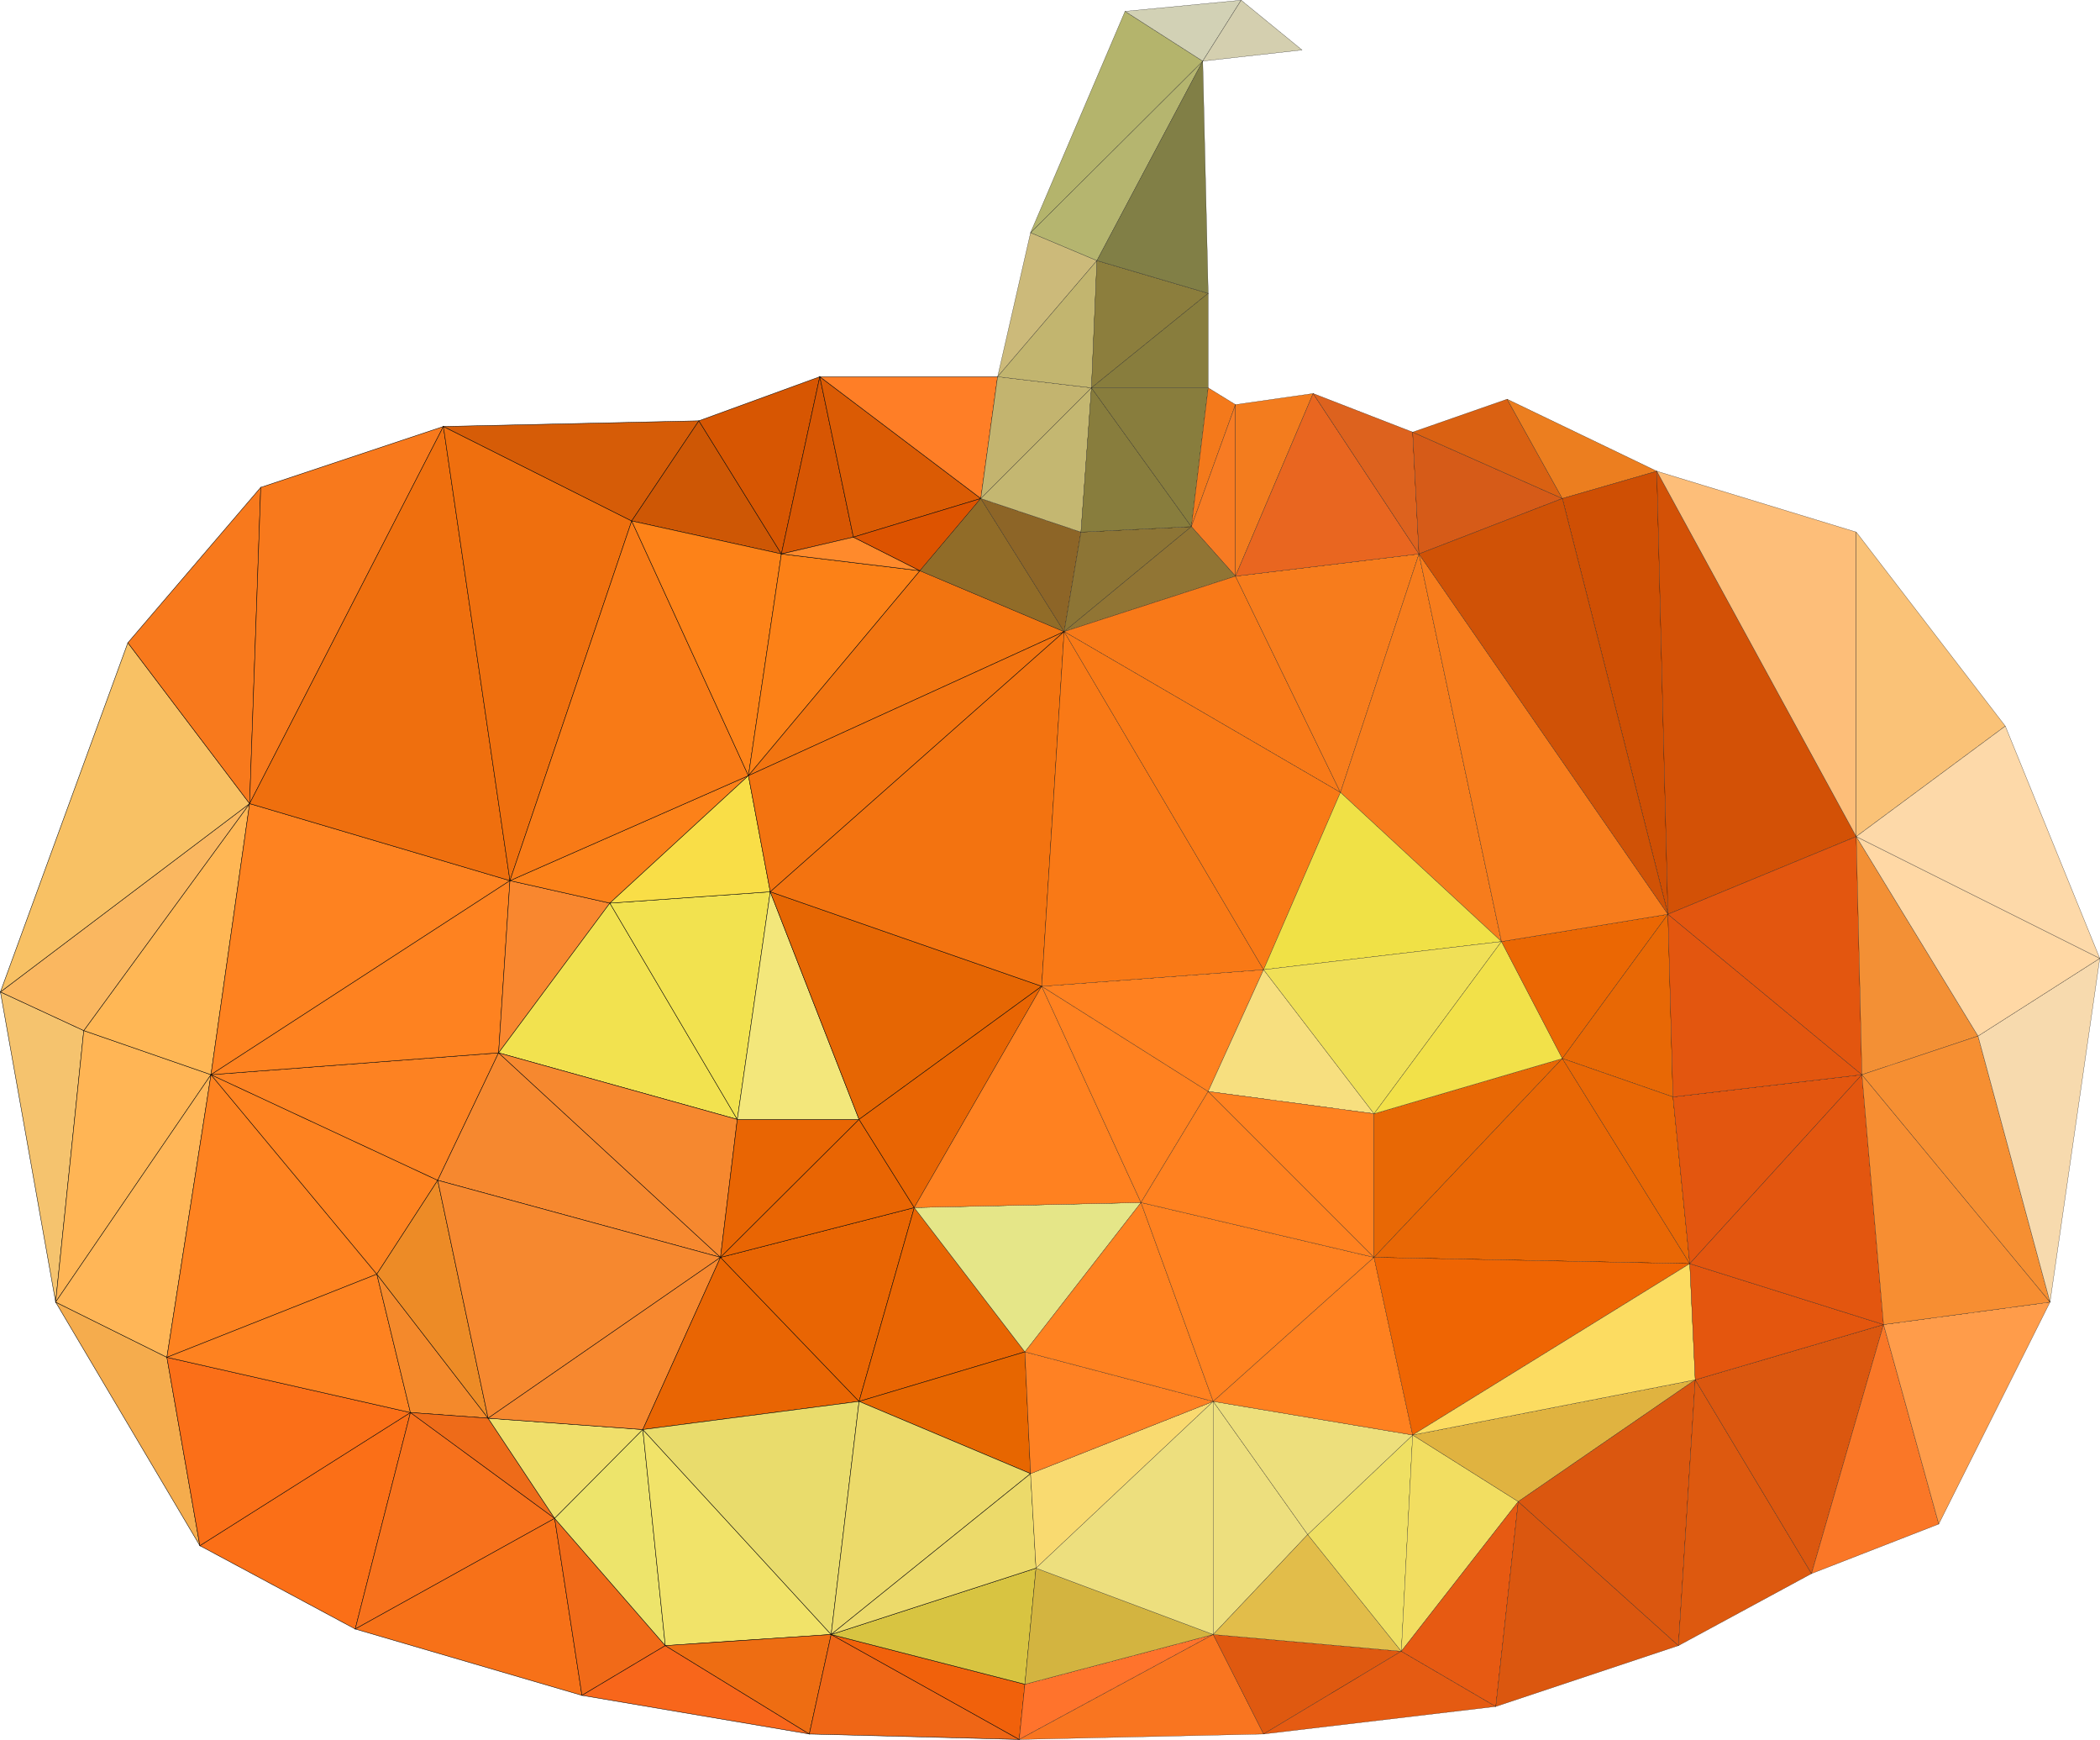 <?xml version="1.0" encoding="utf-8"?>
<!-- Generator: Adobe Illustrator 24.1.0, SVG Export Plug-In . SVG Version: 6.00 Build 0)  -->
<svg version="1.1" baseProfile="tiny" id="图层_1"
	 xmlns="http://www.w3.org/2000/svg" xmlns:xlink="http://www.w3.org/1999/xlink" x="0px" y="0px" viewBox="0 0 1000.3 828.5"
	 xml:space="preserve">
<g>
	<g>
		<polygon fill="#F5C36E" stroke="#000000" stroke-width="0.2" stroke-miterlimit="10" points="0.2,472.4 26.5,620.1 39.9,490.8 		
			"/>
		<polygon fill="#F5AC4D" stroke="#000000" stroke-width="0.2" stroke-miterlimit="10" points="79.5,646.4 26.5,620.1 95.2,736.1 		
			"/>
		<polygon fill="#FFB555" stroke="#000000" stroke-width="0.2" stroke-miterlimit="10" points="39.9,490.8 26.5,620.1 100.5,511.8 
					"/>
		<polygon fill="#FFB657" stroke="#000000" stroke-width="0.2" stroke-miterlimit="10" points="26.5,620.1 79.5,646.4 100.5,511.8 
					"/>
		<polygon fill="#FFB755" stroke="#000000" stroke-width="0.2" stroke-miterlimit="10" points="39.9,490.8 100.5,511.8 118.9,382.7 
					"/>
		<polygon fill="#FAB760" stroke="#000000" stroke-width="0.2" stroke-miterlimit="10" points="0.2,472.4 39.9,490.8 118.9,382.7 		
			"/>
		<polygon fill="#F8C164" stroke="#000000" stroke-width="0.2" stroke-miterlimit="10" points="60.9,306.1 0.2,472.4 118.9,382.7 		
			"/>
		<polygon fill="#F8791C" stroke="#000000" stroke-width="0.2" stroke-miterlimit="10" points="60.9,306.1 118.9,382.7 124.2,232.1 
					"/>
		<polygon fill="#FE8220" stroke="#000000" stroke-width="0.2" stroke-miterlimit="10" points="100.5,511.8 79.5,646.4 179.5,606.8 
					"/>
		<polygon fill="#FB6F17" stroke="#000000" stroke-width="0.2" stroke-miterlimit="10" points="95.2,736.1 169.2,775.8 195.5,672.7 
					"/>
		<polygon fill="#FB6F18" stroke="#000000" stroke-width="0.2" stroke-miterlimit="10" points="79.5,646.4 95.2,736.1 195.5,672.7 
					"/>
		<polygon fill="#FE8220" stroke="#000000" stroke-width="0.2" stroke-miterlimit="10" points="179.5,606.8 79.5,646.4 195.5,672.7 
					"/>
		<polygon fill="#FE8220" stroke="#000000" stroke-width="0.2" stroke-miterlimit="10" points="100.5,511.8 179.5,606.8 
			208.5,562.1 		"/>
		<polygon fill="#F8791C" stroke="#000000" stroke-width="0.2" stroke-miterlimit="10" points="124.2,232.1 118.9,382.7 
			211.2,203.1 		"/>
		<polygon fill="#F4892B" stroke="#000000" stroke-width="0.2" stroke-miterlimit="10" points="179.5,606.8 195.5,672.7 
			232.5,675.4 		"/>
		<polygon fill="#ED8B26" stroke="#000000" stroke-width="0.2" stroke-miterlimit="10" points="208.5,562.1 179.5,606.8 
			232.5,675.4 		"/>
		<polygon fill="#FD8222" stroke="#000000" stroke-width="0.2" stroke-miterlimit="10" points="100.5,511.8 208.5,562.1 
			237.5,501.4 		"/>
		<polygon fill="#FE8220" stroke="#000000" stroke-width="0.2" stroke-miterlimit="10" points="118.9,382.7 100.5,511.8 
			242.9,419.4 		"/>
		<polygon fill="#FE8220" stroke="#000000" stroke-width="0.2" stroke-miterlimit="10" points="100.5,511.8 237.5,501.4 
			242.9,419.4 		"/>
		<polygon fill="#EF6F0E" stroke="#000000" stroke-width="0.2" stroke-miterlimit="10" points="211.2,203.1 118.9,382.7 
			242.9,419.4 		"/>
		<polygon fill="#F7711C" stroke="#000000" stroke-width="0.2" stroke-miterlimit="10" points="195.5,672.7 169.2,775.8 
			264.2,723.1 		"/>
		<polygon fill="#EE6B19" stroke="#000000" stroke-width="0.2" stroke-miterlimit="10" points="232.5,675.4 195.5,672.7 
			264.2,723.1 		"/>
		<polygon fill="#F77118" stroke="#000000" stroke-width="0.2" stroke-miterlimit="10" points="264.2,723.1 169.2,775.8 
			277.2,807.4 		"/>
		<polygon fill="#F9872F" stroke="#000000" stroke-width="0.2" stroke-miterlimit="10" points="242.9,419.4 237.5,501.4 
			290.5,430.1 		"/>
		<polygon fill="#EF6F0E" stroke="#000000" stroke-width="0.2" stroke-miterlimit="10" points="211.2,203.1 242.9,419.4 
			300.9,248.1 		"/>
		<polygon fill="#F0DF6B" stroke="#000000" stroke-width="0.2" stroke-miterlimit="10" points="232.5,675.4 264.2,723.1 
			306.2,680.8 		"/>
		<polygon fill="#F16A18" stroke="#000000" stroke-width="0.2" stroke-miterlimit="10" points="264.2,723.1 277.2,807.4 
			316.9,783.7 		"/>
		<polygon fill="#EDE46B" stroke="#000000" stroke-width="0.2" stroke-miterlimit="10" points="306.2,680.8 264.2,723.1 
			316.9,783.7 		"/>
		<polygon fill="#D65C07" stroke="#000000" stroke-width="0.2" stroke-miterlimit="10" points="211.2,203.1 300.9,248.1 
			332.9,200.4 		"/>
		<polygon fill="#F6882F" stroke="#000000" stroke-width="0.2" stroke-miterlimit="10" points="237.5,501.4 208.5,562.1 
			343.2,598.8 		"/>
		<polygon fill="#F6882F" stroke="#000000" stroke-width="0.2" stroke-miterlimit="10" points="208.5,562.1 232.5,675.4 
			343.2,598.8 		"/>
		<polygon fill="#F7882F" stroke="#000000" stroke-width="0.2" stroke-miterlimit="10" points="232.5,675.4 306.2,680.8 
			343.2,598.8 		"/>
		<polygon fill="#F2E24F" stroke="#000000" stroke-width="0.2" stroke-miterlimit="10" points="290.5,430.1 237.5,501.4 
			351.2,533.1 		"/>
		<polygon fill="#F6882F" stroke="#000000" stroke-width="0.2" stroke-miterlimit="10" points="237.5,501.4 343.2,598.8 
			351.2,533.1 		"/>
		<polygon fill="#FC8119" stroke="#000000" stroke-width="0.2" stroke-miterlimit="10" points="242.9,419.4 290.5,430.1 
			356.5,369.4 		"/>
		<polygon fill="#F87A16" stroke="#000000" stroke-width="0.2" stroke-miterlimit="10" points="300.9,248.1 242.9,419.4 
			356.5,369.4 		"/>
		<polygon fill="#F2E24F" stroke="#000000" stroke-width="0.2" stroke-miterlimit="10" points="290.5,430.1 351.2,533.1 
			366.9,424.7 		"/>
		<polygon fill="#F9DE47" stroke="#000000" stroke-width="0.2" stroke-miterlimit="10" points="356.5,369.4 290.5,430.1 
			366.9,424.7 		"/>
		<polygon fill="#CE5705" stroke="#000000" stroke-width="0.2" stroke-miterlimit="10" points="332.9,200.4 300.9,248.1 
			372.2,263.8 		"/>
		<polygon fill="#FD8218" stroke="#000000" stroke-width="0.2" stroke-miterlimit="10" points="300.9,248.1 356.5,369.4 
			372.2,263.8 		"/>
		<polygon fill="#F8661B" stroke="#000000" stroke-width="0.2" stroke-miterlimit="10" points="316.9,783.7 277.2,807.4 
			385.5,825.8 		"/>
		<polygon fill="#D75602" stroke="#000000" stroke-width="0.2" stroke-miterlimit="10" points="332.9,200.4 372.2,263.8 
			390.5,179.4 		"/>
		<polygon fill="#F1E369" stroke="#000000" stroke-width="0.2" stroke-miterlimit="10" points="306.2,680.8 316.9,783.7 
			395.9,778.4 		"/>
		<polygon fill="#EE6D12" stroke="#000000" stroke-width="0.2" stroke-miterlimit="10" points="316.9,783.7 385.5,825.8 
			395.9,778.4 		"/>
		<polygon fill="#D75603" stroke="#000000" stroke-width="0.2" stroke-miterlimit="10" points="390.5,179.4 372.2,263.8 
			406.5,255.8 		"/>
		<polygon fill="#E96503" stroke="#000000" stroke-width="0.2" stroke-miterlimit="10" points="343.2,598.8 306.2,680.8 
			409.2,667.4 		"/>
		<polygon fill="#E9DC6C" stroke="#000000" stroke-width="0.2" stroke-miterlimit="10" points="306.2,680.8 395.9,778.4 
			409.2,667.4 		"/>
		<polygon fill="#E96503" stroke="#000000" stroke-width="0.2" stroke-miterlimit="10" points="351.2,533.1 343.2,598.8 
			409.2,533.1 		"/>
		<polygon fill="#F3E77B" stroke="#000000" stroke-width="0.2" stroke-miterlimit="10" points="366.9,424.7 351.2,533.1 
			409.2,533.1 		"/>
		<polygon fill="#E96503" stroke="#000000" stroke-width="0.2" stroke-miterlimit="10" points="343.2,598.8 409.2,667.4 
			435.5,575.1 		"/>
		<polygon fill="#E96503" stroke="#000000" stroke-width="0.2" stroke-miterlimit="10" points="409.2,533.1 343.2,598.8 
			435.5,575.1 		"/>
		<polygon fill="#FC8117" stroke="#000000" stroke-width="0.2" stroke-miterlimit="10" points="372.2,263.8 356.5,369.4 
			438.2,271.8 		"/>
		<polygon fill="#FF8A2C" stroke="#000000" stroke-width="0.2" stroke-miterlimit="10" points="406.5,255.8 372.2,263.8 
			438.2,271.8 		"/>
		<polygon fill="#DB5B04" stroke="#000000" stroke-width="0.2" stroke-miterlimit="10" points="390.5,179.4 406.5,255.8 
			467.2,237.4 		"/>
		<polygon fill="#DD5300" stroke="#000000" stroke-width="0.2" stroke-miterlimit="10" points="406.5,255.8 438.2,271.8 
			467.2,237.4 		"/>
		<polygon fill="#FF7E26" stroke="#000000" stroke-width="0.2" stroke-miterlimit="10" points="390.5,179.4 467.2,237.4 
			475.2,179.4 		"/>
		<polygon fill="#EF6616" stroke="#000000" stroke-width="0.2" stroke-miterlimit="10" points="395.9,778.4 385.5,825.8 
			485.5,828.4 		"/>
		<polygon fill="#F1610B" stroke="#000000" stroke-width="0.2" stroke-miterlimit="10" points="395.9,778.4 485.5,828.4 
			488.2,802.1 		"/>
		<polygon fill="#E96503" stroke="#000000" stroke-width="0.2" stroke-miterlimit="10" points="435.5,575.1 409.2,667.4 
			488.2,643.8 		"/>
		<polygon fill="#E76600" stroke="#000000" stroke-width="0.2" stroke-miterlimit="10" points="488.2,643.8 409.2,667.4 
			490.9,701.8 		"/>
		<polygon fill="#ECDA6A" stroke="#000000" stroke-width="0.2" stroke-miterlimit="10" points="409.2,667.4 395.9,778.4 
			490.9,701.8 		"/>
		<polygon fill="#D8C441" stroke="#000000" stroke-width="0.2" stroke-miterlimit="10" points="395.9,778.4 488.2,802.1 
			493.5,746.8 		"/>
		<polygon fill="#ECDA6A" stroke="#000000" stroke-width="0.2" stroke-miterlimit="10" points="490.9,701.8 395.9,778.4 
			493.5,746.8 		"/>
		<polygon fill="#E66603" stroke="#000000" stroke-width="0.2" stroke-miterlimit="10" points="366.9,424.7 409.2,533.1 
			496.2,469.7 		"/>
		<polygon fill="#E96503" stroke="#000000" stroke-width="0.2" stroke-miterlimit="10" points="409.2,533.1 435.5,575.1 
			496.2,469.7 		"/>
		<polygon fill="#F27410" stroke="#000000" stroke-width="0.2" stroke-miterlimit="10" points="438.2,271.8 356.5,369.4 
			506.9,300.8 		"/>
		<polygon fill="#F37310" stroke="#000000" stroke-width="0.2" stroke-miterlimit="10" points="356.5,369.4 366.9,424.7 
			506.9,300.8 		"/>
		<polygon fill="#F37310" stroke="#000000" stroke-width="0.2" stroke-miterlimit="10" points="366.9,424.7 496.2,469.7 
			506.9,300.8 		"/>
	</g>
	<g>
		<polygon fill="#916C28" stroke="#000000" stroke-width="0.1" stroke-miterlimit="10" points="467.2,237.4 438.2,271.8 
			506.9,300.8 		"/>
		<polygon fill="#8D6527" stroke="#000000" stroke-width="0.1" stroke-miterlimit="10" points="467.2,237.4 506.9,300.8 
			514.9,253.4 		"/>
		<polygon fill="#C3B46F" stroke="#000000" stroke-width="0.1" stroke-miterlimit="10" points="475.2,179.4 467.2,237.4 
			519.9,184.7 		"/>
		<polygon fill="#C4B771" stroke="#000000" stroke-width="0.1" stroke-miterlimit="10" points="467.2,237.4 514.9,253.4 
			519.9,184.7 		"/>
		<polygon fill="#CCBA7A" stroke="#000000" stroke-width="0.1" stroke-miterlimit="10" points="490.9,110.8 475.2,179.4 
			522.5,124.1 		"/>
		<polygon fill="#C2B56F" stroke="#000000" stroke-width="0.1" stroke-miterlimit="10" points="475.2,179.4 519.9,184.7 
			522.5,124.1 		"/>
		<polygon fill="#E5E688" stroke="#000000" stroke-width="0.1" stroke-miterlimit="10" points="435.5,575.1 488.2,643.8 
			543.5,572.7 		"/>
		<polygon fill="#FF8120" stroke="#000000" stroke-width="0.1" stroke-miterlimit="10" points="496.2,469.7 435.5,575.1 
			543.5,572.7 		"/>
		<polygon fill="#8D7535" stroke="#000000" stroke-width="0.1" stroke-miterlimit="10" points="514.9,253.4 506.9,300.8 
			567.5,250.8 		"/>
		<polygon fill="#887D3D" stroke="#000000" stroke-width="0.1" stroke-miterlimit="10" points="519.9,184.7 514.9,253.4 
			567.5,250.8 		"/>
		<polygon fill="#B5B56F" stroke="#000000" stroke-width="0.1" stroke-miterlimit="10" points="490.9,110.8 522.5,124.1 572.9,29.1 
					"/>
		<polygon fill="#B4B46C" stroke="#000000" stroke-width="0.1" stroke-miterlimit="10" points="535.9,5.4 490.9,110.8 572.9,29.1 		
			"/>
		<polygon fill="#887D3D" stroke="#000000" stroke-width="0.1" stroke-miterlimit="10" points="519.9,184.7 567.5,250.8 
			575.5,184.7 		"/>
		<polygon fill="#8C7E3D" stroke="#000000" stroke-width="0.1" stroke-miterlimit="10" points="522.5,124.1 519.9,184.7 
			575.5,139.7 		"/>
		<polygon fill="#887D3D" stroke="#000000" stroke-width="0.1" stroke-miterlimit="10" points="519.9,184.7 575.5,184.7 
			575.5,139.7 		"/>
		<polygon fill="#817F46" stroke="#000000" stroke-width="0.1" stroke-miterlimit="10" points="572.9,29.1 522.5,124.1 575.5,139.7 
					"/>
		<polygon fill="#FF8120" stroke="#000000" stroke-width="0.1" stroke-miterlimit="10" points="496.2,469.7 543.5,572.7 
			575.5,519.8 		"/>
		<polygon fill="#F9DA70" stroke="#000000" stroke-width="0.1" stroke-miterlimit="10" points="490.9,701.8 493.5,746.8 
			577.9,667.4 		"/>
		<polygon fill="#FF8123" stroke="#000000" stroke-width="0.1" stroke-miterlimit="10" points="488.2,643.8 490.9,701.8 
			577.9,667.4 		"/>
		<polygon fill="#FF8120" stroke="#000000" stroke-width="0.1" stroke-miterlimit="10" points="543.5,572.7 488.2,643.8 
			577.9,667.4 		"/>
		<polygon fill="#FF732C" stroke="#000000" stroke-width="0.1" stroke-miterlimit="10" points="488.2,802.1 485.5,828.4 
			577.9,778.4 		"/>
		<polygon fill="#D3B440" stroke="#000000" stroke-width="0.1" stroke-miterlimit="10" points="493.5,746.8 488.2,802.1 
			577.9,778.4 		"/>
		<polygon fill="#EDDF7E" stroke="#000000" stroke-width="0.1" stroke-miterlimit="10" points="577.9,667.4 493.5,746.8 
			577.9,778.4 		"/>
		<polygon fill="#F4791B" stroke="#000000" stroke-width="0.1" stroke-miterlimit="10" points="575.5,184.7 567.5,250.8 
			588.5,192.7 		"/>
		<polygon fill="#F77B23" stroke="#000000" stroke-width="0.1" stroke-miterlimit="10" points="588.5,192.7 567.5,250.8 
			588.5,274.4 		"/>
		<polygon fill="#917534" stroke="#000000" stroke-width="0.1" stroke-miterlimit="10" points="567.5,250.8 506.9,300.8 
			588.5,274.4 		"/>
		<polygon fill="#D2D1B5" stroke="#000000" stroke-width="0.1" stroke-miterlimit="10" points="535.9,5.4 572.9,29.1 591.2,0.1 		
			"/>
		<polygon fill="#F97520" stroke="#000000" stroke-width="0.1" stroke-miterlimit="10" points="577.9,778.4 485.5,828.4 
			601.9,825.8 		"/>
		<polygon fill="#FF8120" stroke="#000000" stroke-width="0.1" stroke-miterlimit="10" points="496.2,469.7 575.5,519.8 
			601.9,461.8 		"/>
		<polygon fill="#F97916" stroke="#000000" stroke-width="0.1" stroke-miterlimit="10" points="506.9,300.8 496.2,469.7 
			601.9,461.8 		"/>
		<polygon fill="#D4CFAF" stroke="#000000" stroke-width="0.1" stroke-miterlimit="10" points="591.2,0.1 572.9,29.1 620.2,23.8 		
			"/>
		<polygon fill="#EDDF7E" stroke="#000000" stroke-width="0.1" stroke-miterlimit="10" points="577.9,667.4 577.9,778.4 
			622.9,730.8 		"/>
		<polygon fill="#F37C1E" stroke="#000000" stroke-width="0.1" stroke-miterlimit="10" points="588.5,192.7 588.5,274.4 
			625.5,187.4 		"/>
		<polygon fill="#F87918" stroke="#000000" stroke-width="0.1" stroke-miterlimit="10" points="588.5,274.4 506.9,300.8 
			638.5,377.4 		"/>
		<polygon fill="#F97916" stroke="#000000" stroke-width="0.1" stroke-miterlimit="10" points="506.9,300.8 601.9,461.8 
			638.5,377.4 		"/>
		<polygon fill="#F7DF7F" stroke="#000000" stroke-width="0.1" stroke-miterlimit="10" points="601.9,461.8 575.5,519.8 
			654.5,530.4 		"/>
		<polygon fill="#FF8120" stroke="#000000" stroke-width="0.1" stroke-miterlimit="10" points="543.5,572.7 577.9,667.4 
			654.5,598.8 		"/>
		<polygon fill="#FF8120" stroke="#000000" stroke-width="0.1" stroke-miterlimit="10" points="575.5,519.8 543.5,572.7 
			654.5,598.8 		"/>
		<polygon fill="#FF8120" stroke="#000000" stroke-width="0.1" stroke-miterlimit="10" points="654.5,530.4 575.5,519.8 
			654.5,598.8 		"/>
		<polygon fill="#DF5910" stroke="#000000" stroke-width="0.1" stroke-miterlimit="10" points="577.9,778.4 601.9,825.8 
			667.5,786.4 		"/>
		<polygon fill="#E2BD4A" stroke="#000000" stroke-width="0.1" stroke-miterlimit="10" points="622.9,730.8 577.9,778.4 
			667.5,786.4 		"/>
		<polygon fill="#EFE063" stroke="#000000" stroke-width="0.1" stroke-miterlimit="10" points="622.9,730.8 667.5,786.4 
			672.9,683.4 		"/>
		<polygon fill="#EDDF7C" stroke="#000000" stroke-width="0.1" stroke-miterlimit="10" points="577.9,667.4 622.9,730.8 
			672.9,683.4 		"/>
		<polygon fill="#FF8120" stroke="#000000" stroke-width="0.1" stroke-miterlimit="10" points="654.5,598.8 577.9,667.4 
			672.9,683.4 		"/>
		<polygon fill="#F77C1C" stroke="#000000" stroke-width="0.1" stroke-miterlimit="10" points="588.5,274.4 638.5,377.4 
			675.9,263.8 		"/>
		<polygon fill="#E96620" stroke="#000000" stroke-width="0.1" stroke-miterlimit="10" points="625.5,187.4 588.5,274.4 
			675.9,263.8 		"/>
		<polygon fill="#DD621E" stroke="#000000" stroke-width="0.1" stroke-miterlimit="10" points="672.9,205.8 625.5,187.4 
			675.9,263.8 		"/>
		<polygon fill="#E55B12" stroke="#000000" stroke-width="0.1" stroke-miterlimit="10" points="667.5,786.4 601.9,825.8 
			712.5,812.7 		"/>
		<polygon fill="#F77C1C" stroke="#000000" stroke-width="0.1" stroke-miterlimit="10" points="675.9,263.8 638.5,377.4 
			715.2,448.4 		"/>
		<polygon fill="#F0E146" stroke="#000000" stroke-width="0.1" stroke-miterlimit="10" points="638.5,377.4 601.9,461.8 
			715.2,448.4 		"/>
		<polygon fill="#F0E057" stroke="#000000" stroke-width="0.1" stroke-miterlimit="10" points="601.9,461.8 654.5,530.4 
			715.2,448.4 		"/>
		<polygon fill="#F2DE61" stroke="#000000" stroke-width="0.1" stroke-miterlimit="10" points="672.9,683.4 667.5,786.4 
			723.2,715.1 		"/>
		<polygon fill="#E75A12" stroke="#000000" stroke-width="0.1" stroke-miterlimit="10" points="667.5,786.4 712.5,812.7 
			723.2,715.1 		"/>
		<polygon fill="#E86805" stroke="#000000" stroke-width="0.1" stroke-miterlimit="10" points="654.5,530.4 654.5,598.8 
			744.2,504.1 		"/>
		<polygon fill="#F2E149" stroke="#000000" stroke-width="0.1" stroke-miterlimit="10" points="715.2,448.4 654.5,530.4 
			744.2,504.1 		"/>
		<polygon fill="#D65B18" stroke="#000000" stroke-width="0.1" stroke-miterlimit="10" points="672.9,205.8 675.9,263.8 
			744.2,237.4 		"/>
		<polygon fill="#DA6112" stroke="#000000" stroke-width="0.1" stroke-miterlimit="10" points="717.9,190.1 672.9,205.8 
			744.2,237.4 		"/>
		<polygon fill="#EC7E1F" stroke="#000000" stroke-width="0.1" stroke-miterlimit="10" points="717.9,190.1 744.2,237.4 
			789.2,224.4 		"/>
		<polygon fill="#CF4F04" stroke="#000000" stroke-width="0.1" stroke-miterlimit="10" points="789.2,224.4 744.2,237.4 
			794.5,435.4 		"/>
		<polygon fill="#EB6703" stroke="#000000" stroke-width="0.1" stroke-miterlimit="10" points="715.2,448.4 744.2,504.1 
			794.5,435.4 		"/>
		<polygon fill="#F77C1C" stroke="#000000" stroke-width="0.1" stroke-miterlimit="10" points="675.9,263.8 715.2,448.4 
			794.5,435.4 		"/>
		<polygon fill="#D05206" stroke="#000000" stroke-width="0.1" stroke-miterlimit="10" points="744.2,237.4 675.9,263.8 
			794.5,435.4 		"/>
		<polygon fill="#E86805" stroke="#000000" stroke-width="0.1" stroke-miterlimit="10" points="794.5,435.4 744.2,504.1 
			796.9,522.4 		"/>
		<polygon fill="#DB570F" stroke="#000000" stroke-width="0.1" stroke-miterlimit="10" points="723.2,715.1 712.5,812.7 
			799.5,783.7 		"/>
		<polygon fill="#E96705" stroke="#000000" stroke-width="0.1" stroke-miterlimit="10" points="744.2,504.1 654.5,598.8 
			804.9,601.8 		"/>
		<polygon fill="#E96705" stroke="#000000" stroke-width="0.1" stroke-miterlimit="10" points="796.9,522.4 744.2,504.1 
			804.9,601.8 		"/>
		<polygon fill="#EF6503" stroke="#000000" stroke-width="0.1" stroke-miterlimit="10" points="654.5,598.8 672.9,683.4 
			804.9,601.8 		"/>
		<polygon fill="#E0B340" stroke="#000000" stroke-width="0.1" stroke-miterlimit="10" points="672.9,683.4 723.2,715.1 
			807.5,657.1 		"/>
		<polygon fill="#FCDC61" stroke="#000000" stroke-width="0.1" stroke-miterlimit="10" points="804.9,601.8 672.9,683.4 
			807.5,657.1 		"/>
		<polygon fill="#DB570F" stroke="#000000" stroke-width="0.1" stroke-miterlimit="10" points="723.2,715.1 799.5,783.7 
			807.5,657.1 		"/>
		<polygon fill="#DD590F" stroke="#000000" stroke-width="0.1" stroke-miterlimit="10" points="807.5,657.1 799.5,783.7 
			862.9,749.4 		"/>
		<polygon fill="#D35106" stroke="#000000" stroke-width="0.1" stroke-miterlimit="10" points="789.2,224.4 794.5,435.4 
			884.2,398.4 		"/>
		<polygon fill="#FDBE79" stroke="#000000" stroke-width="0.1" stroke-miterlimit="10" points="884.2,253.4 789.2,224.4 
			884.2,398.4 		"/>
		<polygon fill="#E3560F" stroke="#000000" stroke-width="0.1" stroke-miterlimit="10" points="796.9,522.4 804.9,601.8 
			886.9,511.8 		"/>
		<polygon fill="#E3560F" stroke="#000000" stroke-width="0.1" stroke-miterlimit="10" points="794.5,435.4 796.9,522.4 
			886.9,511.8 		"/>
		<polygon fill="#E3560F" stroke="#000000" stroke-width="0.1" stroke-miterlimit="10" points="884.2,398.4 794.5,435.4 
			886.9,511.8 		"/>
		<polygon fill="#DB570F" stroke="#000000" stroke-width="0.1" stroke-miterlimit="10" points="807.5,657.1 862.9,749.4 
			897.2,630.8 		"/>
		<polygon fill="#E4560E" stroke="#000000" stroke-width="0.1" stroke-miterlimit="10" points="804.9,601.8 807.5,657.1 
			897.2,630.8 		"/>
		<polygon fill="#E3560F" stroke="#000000" stroke-width="0.1" stroke-miterlimit="10" points="886.9,511.8 804.9,601.8 
			897.2,630.8 		"/>
		<polygon fill="#FA7727" stroke="#000000" stroke-width="0.1" stroke-miterlimit="10" points="897.2,630.8 862.9,749.4 
			923.5,725.8 		"/>
		<polygon fill="#F39035" stroke="#000000" stroke-width="0.1" stroke-miterlimit="10" points="884.2,398.4 886.9,511.8 
			942.2,493.4 		"/>
		<polygon fill="#FAC277" stroke="#000000" stroke-width="0.1" stroke-miterlimit="10" points="884.2,253.4 884.2,398.4 
			955.2,345.8 		"/>
		<polygon fill="#FF9C4A" stroke="#000000" stroke-width="0.1" stroke-miterlimit="10" points="897.2,630.8 923.5,725.8 
			976.5,620.1 		"/>
		<polygon fill="#F78E32" stroke="#000000" stroke-width="0.1" stroke-miterlimit="10" points="886.9,511.8 897.2,630.8 
			976.5,620.1 		"/>
		<polygon fill="#F68F32" stroke="#000000" stroke-width="0.1" stroke-miterlimit="10" points="942.2,493.4 886.9,511.8 
			976.5,620.1 		"/>
		<polygon fill="#F7DAAE" stroke="#000000" stroke-width="0.1" stroke-miterlimit="10" points="942.2,493.4 976.5,620.1 
			1000.2,456.4 		"/>
		<polygon fill="#FFD8A5" stroke="#000000" stroke-width="0.1" stroke-miterlimit="10" points="884.2,398.4 942.2,493.4 
			1000.2,456.4 		"/>
		<polygon fill="#FDD9A9" stroke="#000000" stroke-width="0.1" stroke-miterlimit="10" points="955.2,345.8 884.2,398.4 
			1000.2,456.4 		"/>
	</g>
</g>
</svg>
